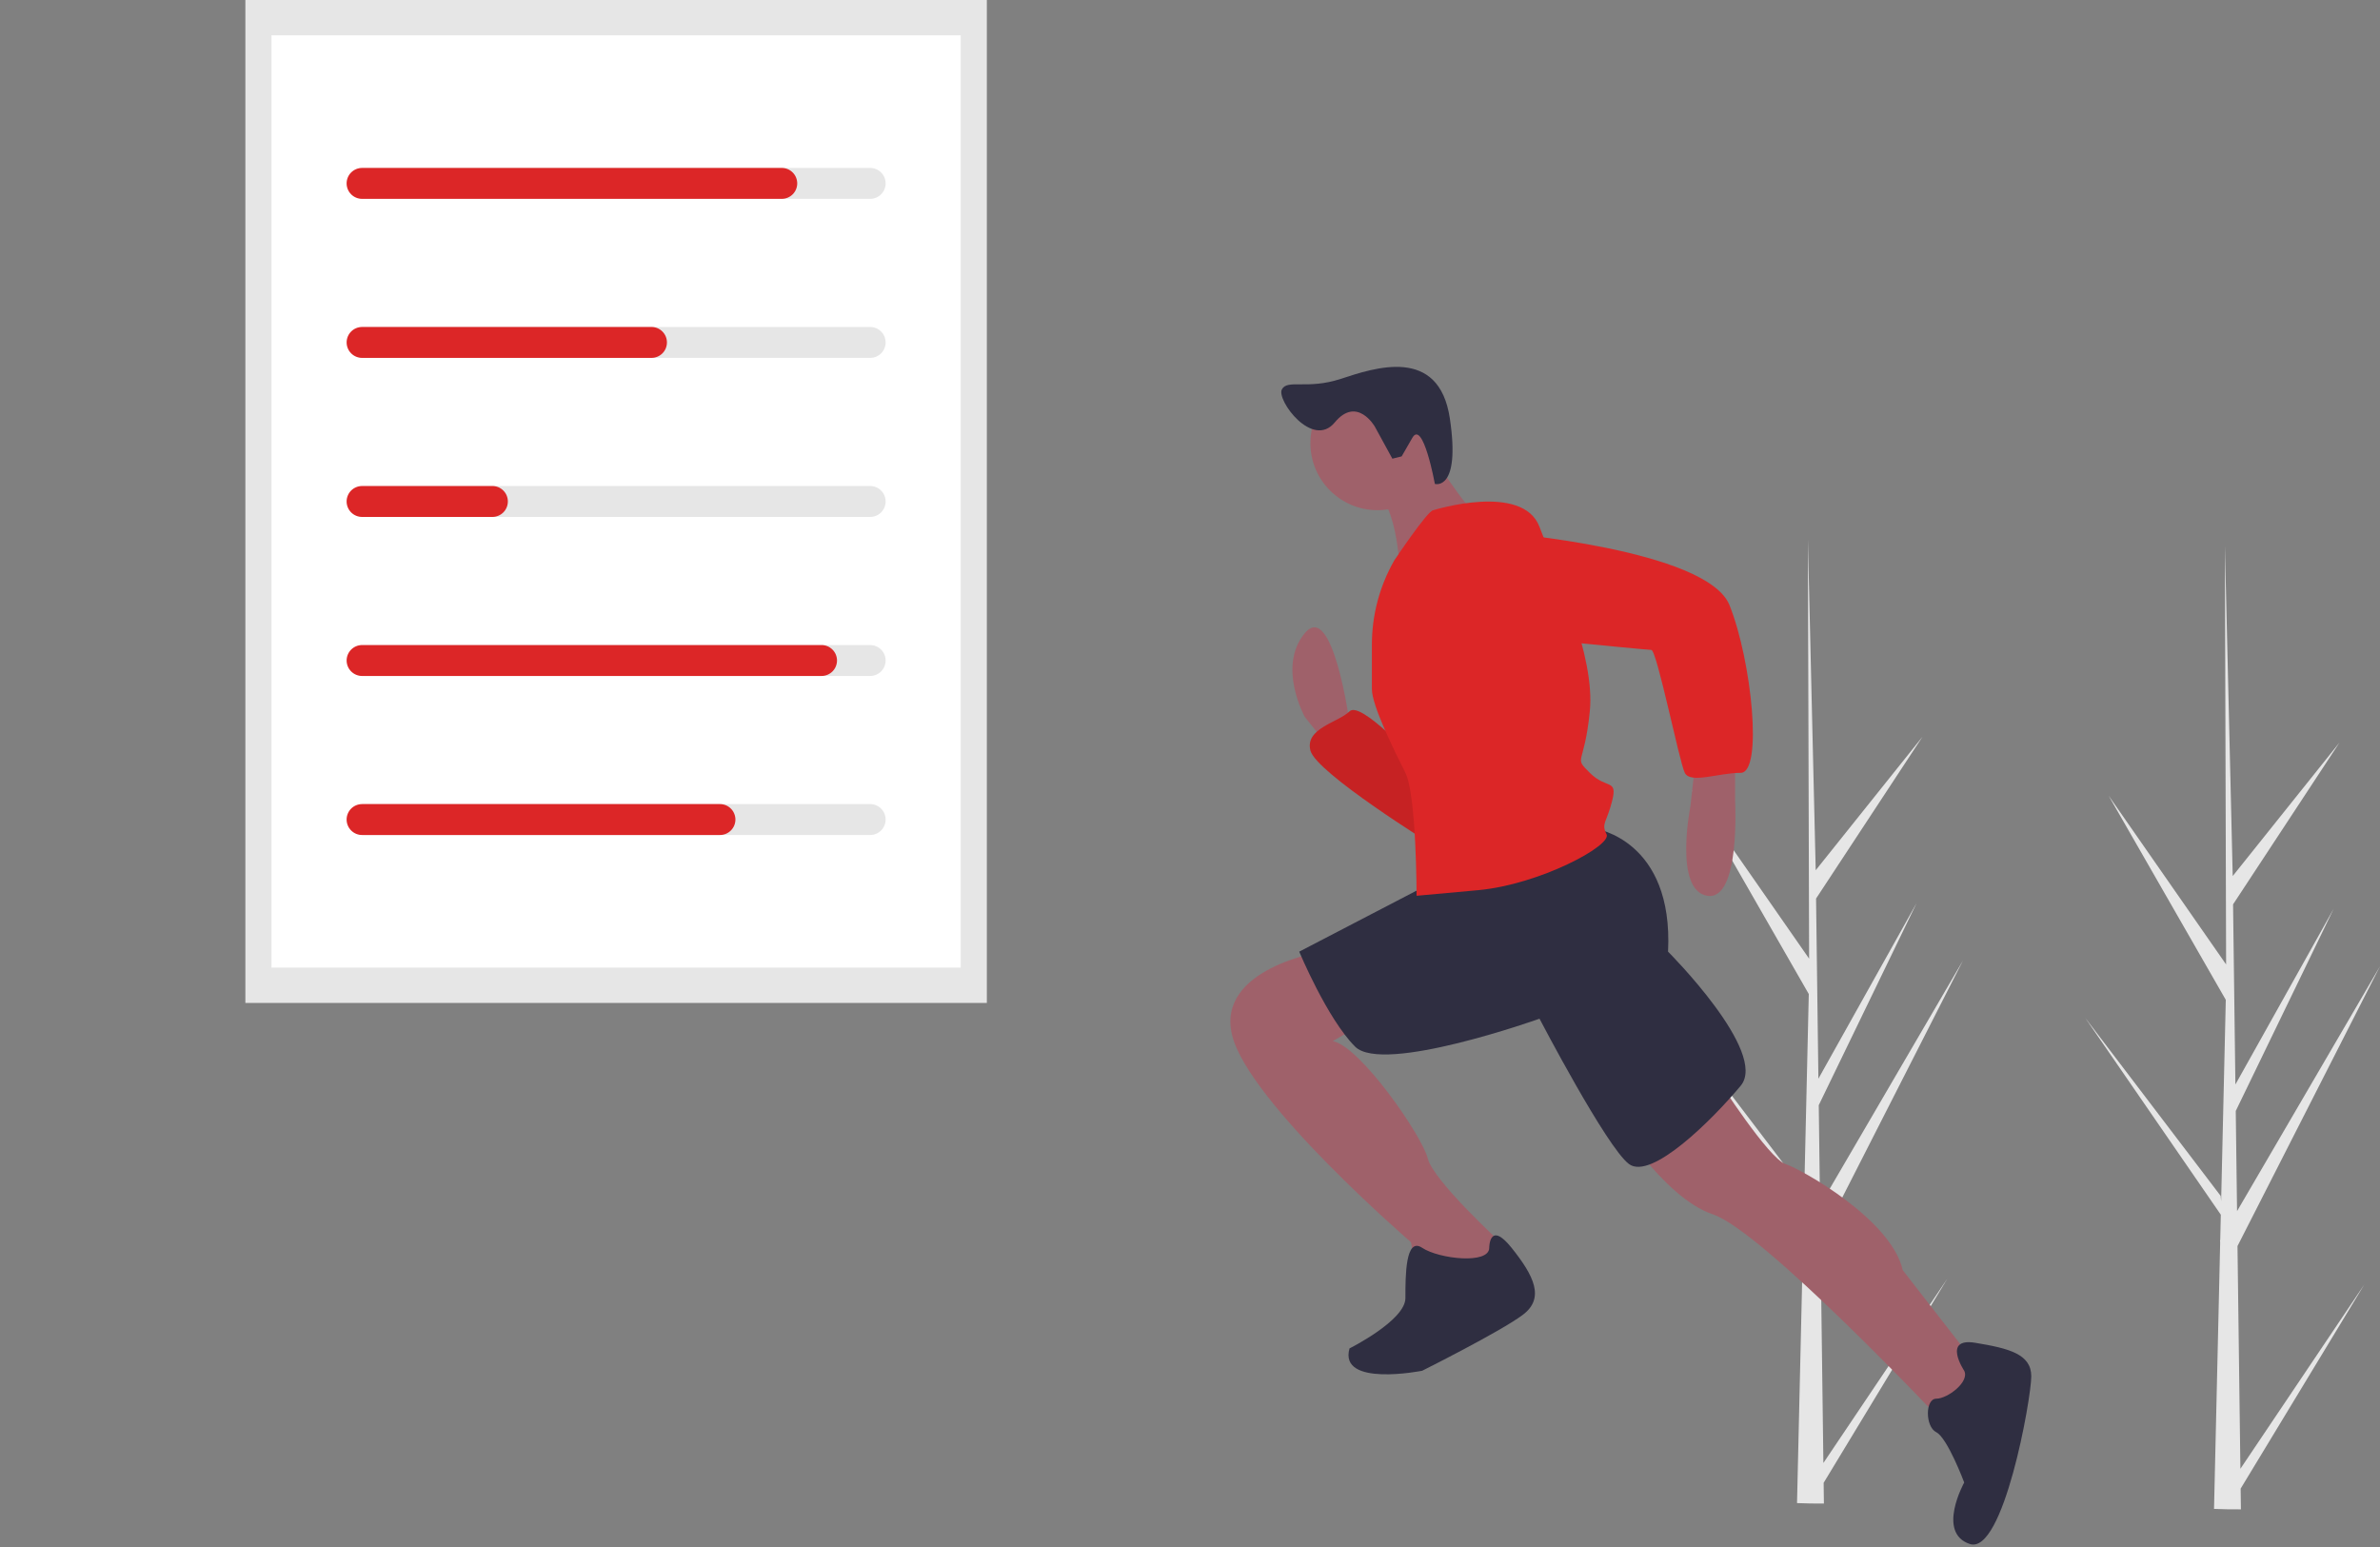 <svg width="280" height="182" viewBox="0 0 280 182" fill="none" xmlns="http://www.w3.org/2000/svg">
<rect x="0" y="0" width="280" height="182" fill="#808080" stroke="none"/>
<g clip-path="url(#clip0_33_1570)">
<path d="M214.516 172.116L229.094 150.438L214.546 174.448L214.577 176.888C213.512 176.896 212.459 176.878 211.415 176.834L212.138 145.478L212.118 145.236L212.145 145.19L212.214 142.227L196.25 119.049L212.195 140.009L212.252 140.635L212.798 116.945L199.009 92.915L212.837 112.783L212.693 63.702L212.693 63.539L212.698 63.699L213.613 102.382L226.18 86.669L213.654 105.714L213.929 126.905L225.493 106.223L213.971 130.02L214.124 141.803L230.941 112.994L214.175 145.914L214.516 172.116Z" fill="#E6E6E6"/>
<path d="M263.576 172.799L278.153 151.121L263.605 175.131L263.636 177.57C262.572 177.578 261.518 177.561 260.474 177.517L261.197 146.161L261.177 145.919L261.204 145.873L261.273 142.91L245.309 119.732L261.254 140.692L261.311 141.318L261.857 117.628L248.068 93.597L261.896 113.466L261.752 64.385L261.752 64.221L261.757 64.382L262.672 103.065L275.239 87.352L262.713 106.397L262.988 127.588L274.552 106.906L263.03 130.703L263.183 142.486L280 113.677L263.234 146.597L263.576 172.799Z" fill="#E6E6E6"/>
<path d="M116.1 0H28.868V117.993H116.1V0Z" fill="#E6E6E6"/>
<path d="M113.027 4.158H31.942V113.835H113.027V4.158Z" fill="white"/>
<path d="M102.369 23.395H42.859C42.377 23.394 41.915 23.202 41.575 22.861C41.234 22.52 41.043 22.058 41.043 21.576C41.043 21.094 41.234 20.631 41.575 20.291C41.915 19.949 42.377 19.758 42.859 19.757H102.369C102.608 19.756 102.844 19.803 103.065 19.895C103.286 19.986 103.487 20.12 103.656 20.289C103.826 20.458 103.96 20.658 104.051 20.879C104.143 21.1 104.19 21.337 104.19 21.576C104.19 21.815 104.143 22.052 104.051 22.273C103.96 22.493 103.826 22.694 103.656 22.863C103.487 23.032 103.286 23.166 103.065 23.257C102.844 23.348 102.608 23.395 102.369 23.395Z" fill="#E6E6E6"/>
<path d="M102.369 42.105H42.859C42.377 42.105 41.915 41.913 41.575 41.572C41.234 41.231 41.043 40.768 41.043 40.286C41.043 39.804 41.234 39.342 41.575 39.001C41.915 38.66 42.377 38.468 42.859 38.467H102.369C102.608 38.467 102.844 38.514 103.065 38.605C103.286 38.696 103.487 38.83 103.656 38.999C103.826 39.168 103.96 39.369 104.051 39.59C104.143 39.81 104.19 40.047 104.19 40.286C104.19 40.525 104.143 40.762 104.051 40.983C103.96 41.204 103.826 41.404 103.656 41.573C103.487 41.742 103.286 41.876 103.065 41.968C102.844 42.059 102.608 42.106 102.369 42.105Z" fill="#E6E6E6"/>
<path d="M102.369 60.816H42.859C42.377 60.815 41.915 60.623 41.575 60.282C41.234 59.941 41.043 59.479 41.043 58.997C41.043 58.514 41.234 58.052 41.575 57.711C41.915 57.37 42.377 57.178 42.859 57.178H102.369C102.608 57.177 102.844 57.224 103.065 57.315C103.286 57.407 103.487 57.541 103.656 57.709C103.826 57.878 103.96 58.079 104.051 58.3C104.143 58.521 104.19 58.758 104.19 58.997C104.19 59.236 104.143 59.472 104.051 59.693C103.96 59.914 103.826 60.115 103.656 60.284C103.487 60.453 103.286 60.587 103.065 60.678C102.844 60.769 102.608 60.816 102.369 60.816Z" fill="#E6E6E6"/>
<path d="M102.369 79.526H42.859C42.377 79.525 41.915 79.333 41.575 78.992C41.234 78.651 41.043 78.189 41.043 77.707C41.043 77.225 41.234 76.763 41.575 76.421C41.915 76.08 42.377 75.888 42.859 75.888H102.369C102.608 75.888 102.844 75.934 103.065 76.026C103.286 76.117 103.487 76.251 103.656 76.42C103.826 76.589 103.96 76.789 104.051 77.01C104.143 77.231 104.19 77.468 104.19 77.707C104.19 77.946 104.143 78.183 104.051 78.404C103.96 78.624 103.826 78.825 103.656 78.994C103.487 79.163 103.286 79.297 103.065 79.388C102.844 79.479 102.608 79.526 102.369 79.526Z" fill="#E6E6E6"/>
<path d="M102.369 98.236H42.859C42.377 98.236 41.915 98.044 41.575 97.703C41.234 97.362 41.043 96.899 41.043 96.417C41.043 95.935 41.234 95.473 41.575 95.132C41.915 94.791 42.377 94.599 42.859 94.598H102.369C102.608 94.598 102.844 94.645 103.065 94.736C103.286 94.827 103.487 94.961 103.656 95.13C103.826 95.299 103.96 95.5 104.051 95.721C104.143 95.941 104.19 96.178 104.19 96.417C104.19 96.656 104.143 96.893 104.051 97.114C103.96 97.335 103.826 97.535 103.656 97.704C103.487 97.873 103.286 98.007 103.065 98.099C102.844 98.19 102.608 98.237 102.369 98.236Z" fill="#E6E6E6"/>
<path d="M91.974 23.395H42.599C42.36 23.395 42.124 23.348 41.903 23.257C41.682 23.166 41.481 23.032 41.312 22.863C41.142 22.694 41.008 22.493 40.917 22.273C40.825 22.052 40.778 21.815 40.778 21.576C40.778 21.337 40.825 21.1 40.917 20.879C41.008 20.658 41.142 20.458 41.312 20.289C41.481 20.12 41.682 19.986 41.903 19.895C42.124 19.803 42.36 19.756 42.599 19.757H91.974C92.456 19.758 92.918 19.949 93.259 20.291C93.599 20.631 93.791 21.094 93.791 21.576C93.791 22.058 93.599 22.52 93.259 22.861C92.918 23.202 92.456 23.394 91.974 23.395Z" fill="#DC2627"/>
<path d="M76.642 42.105H42.599C42.117 42.105 41.654 41.914 41.313 41.572C40.972 41.231 40.78 40.769 40.78 40.286C40.78 39.804 40.972 39.341 41.313 39C41.654 38.659 42.117 38.467 42.599 38.467H76.642C76.881 38.467 77.118 38.514 77.339 38.605C77.56 38.696 77.76 38.83 77.93 38.999C78.099 39.168 78.233 39.369 78.325 39.59C78.416 39.81 78.463 40.047 78.463 40.286C78.463 40.525 78.416 40.762 78.325 40.983C78.233 41.204 78.099 41.404 77.93 41.573C77.76 41.742 77.56 41.876 77.339 41.968C77.118 42.059 76.881 42.106 76.642 42.105Z" fill="#DC2627"/>
<path d="M57.932 60.816H42.599C42.36 60.816 42.124 60.769 41.903 60.678C41.682 60.587 41.481 60.453 41.312 60.284C41.142 60.115 41.008 59.914 40.917 59.693C40.825 59.472 40.778 59.236 40.778 58.997C40.778 58.758 40.825 58.521 40.917 58.3C41.008 58.079 41.142 57.878 41.312 57.709C41.481 57.541 41.682 57.407 41.903 57.315C42.124 57.224 42.36 57.177 42.599 57.178H57.932C58.414 57.178 58.876 57.37 59.216 57.711C59.557 58.052 59.748 58.514 59.748 58.997C59.748 59.479 59.557 59.941 59.216 60.282C58.876 60.623 58.414 60.815 57.932 60.816Z" fill="#DC2627"/>
<path d="M96.651 79.526H42.599C42.117 79.526 41.654 79.334 41.313 78.993C40.972 78.652 40.78 78.189 40.78 77.707C40.78 77.224 40.972 76.762 41.313 76.421C41.654 76.079 42.117 75.888 42.599 75.888H96.651C97.134 75.888 97.597 76.079 97.938 76.421C98.279 76.762 98.471 77.224 98.471 77.707C98.471 78.189 98.279 78.652 97.938 78.993C97.597 79.334 97.134 79.526 96.651 79.526Z" fill="#DC2627"/>
<path d="M84.698 98.236H42.599C42.36 98.237 42.124 98.19 41.903 98.099C41.682 98.007 41.481 97.873 41.312 97.704C41.142 97.535 41.008 97.335 40.917 97.114C40.825 96.893 40.778 96.656 40.778 96.417C40.778 96.178 40.825 95.941 40.917 95.721C41.008 95.5 41.142 95.299 41.312 95.13C41.481 94.961 41.682 94.827 41.903 94.736C42.124 94.645 42.36 94.598 42.599 94.598H84.698C84.937 94.598 85.174 94.645 85.395 94.736C85.616 94.827 85.816 94.961 85.986 95.13C86.155 95.299 86.289 95.5 86.38 95.721C86.472 95.941 86.519 96.178 86.519 96.417C86.519 96.656 86.472 96.893 86.38 97.114C86.289 97.335 86.155 97.535 85.986 97.704C85.816 97.873 85.616 98.007 85.395 98.099C85.174 98.19 84.937 98.237 84.698 98.236Z" fill="#DC2627"/>
<path d="M158.768 85.005C158.768 85.005 156.796 70.542 153.509 74.486C150.222 78.431 153.509 84.347 153.509 84.347L156.138 87.635L158.768 85.662V85.005Z" fill="#9F616A"/>
<path d="M166.657 89.607C166.657 89.607 160.083 82.375 158.768 83.69C157.453 85.005 153.509 85.662 154.166 88.292C154.824 90.922 168.629 99.468 168.629 99.468L166.657 89.607Z" fill="#DC2627"/>
<path opacity="0.1" d="M166.657 89.607C166.657 89.607 160.083 82.375 158.768 83.69C157.453 85.005 153.509 85.662 154.166 88.292C154.824 90.922 168.629 99.468 168.629 99.468L166.657 89.607Z" fill="black"/>
<path d="M204.13 88.949V94.209C204.13 94.209 204.787 106.042 200.843 105.385C196.898 104.727 198.87 94.866 198.87 94.866L199.528 88.949L204.13 88.949Z" fill="#9F616A"/>
<path d="M202.157 127.079C202.157 127.079 208.074 136.283 210.046 136.941C212.019 137.598 222.537 143.515 223.852 149.432L233.056 161.265L228.454 167.182C228.454 167.182 207.417 144.83 201.5 142.857C195.583 140.885 189.667 131.024 189.667 131.024L202.157 127.079Z" fill="#9F616A"/>
<path d="M155.481 111.959C155.481 111.959 142.99 113.931 144.962 121.82C146.935 129.709 166 146.144 166 146.144L166.657 150.089L173.889 151.404L177.176 148.117L176.518 146.144C176.518 146.144 168.629 138.913 167.972 136.283C167.314 133.654 160.083 123.135 156.796 122.478L161.398 119.848L155.481 111.959Z" fill="#9F616A"/>
<path d="M231.084 161.265C231.084 161.265 228.454 157.321 232.399 157.978C236.343 158.635 238.973 159.293 238.973 161.922C238.973 164.552 235.686 182.96 231.741 181.645C227.797 180.33 231.084 174.413 231.084 174.413C231.084 174.413 229.112 169.154 227.797 168.497C226.482 167.839 226.482 164.552 227.797 164.552C229.112 164.552 231.741 162.58 231.084 161.265Z" fill="#2F2E41"/>
<path d="M175.203 146.802C175.203 146.802 175.203 143.515 177.833 146.802C180.463 150.089 181.778 152.719 179.148 154.691C176.518 156.663 167.314 161.265 167.314 161.265C167.314 161.265 157.453 163.237 158.768 158.635C158.768 158.635 165.342 155.348 165.342 152.719C165.342 150.089 165.342 145.487 167.314 146.802C169.287 148.117 175.203 148.774 175.203 146.802Z" fill="#2F2E41"/>
<path d="M187.694 97.496C187.694 97.496 196.898 98.811 196.241 111.959C196.241 111.959 208.074 123.792 204.787 127.737C201.5 131.681 194.268 138.913 191.639 136.941C189.009 134.968 181.12 119.848 181.12 119.848C181.12 119.848 162.713 126.422 159.425 123.135C156.138 119.848 152.851 111.959 152.851 111.959L169.287 103.412L187.694 97.496Z" fill="#2F2E41"/>
<path d="M162.055 60.023C166.412 60.023 169.944 56.491 169.944 52.134C169.944 47.777 166.412 44.245 162.055 44.245C157.698 44.245 154.166 47.777 154.166 52.134C154.166 56.491 157.698 60.023 162.055 60.023Z" fill="#9F616A"/>
<path d="M167.972 52.791C167.972 52.791 172.574 60.023 173.889 60.681C175.203 61.338 164.685 67.912 164.685 67.912C164.685 67.912 164.685 59.366 161.398 57.393L167.972 52.791Z" fill="#9F616A"/>
<path d="M168.629 60.023C168.629 60.023 179.148 56.736 181.12 61.995C183.092 67.255 187.694 77.116 187.037 83.69C186.38 90.264 185.065 88.949 187.037 90.922C189.009 92.894 190.324 91.579 189.667 94.209C189.009 96.838 188.352 96.838 189.009 98.153C189.667 99.468 181.12 104.07 173.889 104.727L166.657 105.385C166.657 105.385 166.657 93.551 165.342 90.922C164.027 88.292 161.398 83.033 161.398 81.06V75.842C161.398 72.369 162.304 68.956 164.027 65.94C164.027 65.94 167.972 60.023 168.629 60.023Z" fill="#DC2627"/>
<path d="M176.518 62.653C176.518 62.653 200.843 64.625 203.472 71.199C206.102 77.773 207.417 90.922 204.787 90.922C202.157 90.922 198.87 92.236 198.213 90.922C197.556 89.607 194.926 76.458 194.268 76.458C193.611 76.458 173.889 74.486 173.889 74.486C173.889 74.486 165.342 63.968 176.518 62.653Z" fill="#DC2627"/>
<path d="M161.738 50.178C161.738 50.178 159.645 46.54 157.028 49.7C154.411 52.86 150.154 47.053 150.807 45.814C151.461 44.575 153.769 45.87 157.724 44.577C161.679 43.284 169.297 40.65 170.573 49.242C171.849 57.834 168.81 56.933 168.81 56.933C168.81 56.933 167.417 49.32 166.159 51.507L164.9 53.693L163.808 53.962L161.738 50.178Z" fill="#2F2E41"/>
</g>
<defs>
<clipPath id="clip0_33_1570">
<rect width="280" height="181.712" fill="white"/>
</clipPath>
</defs>
</svg>

